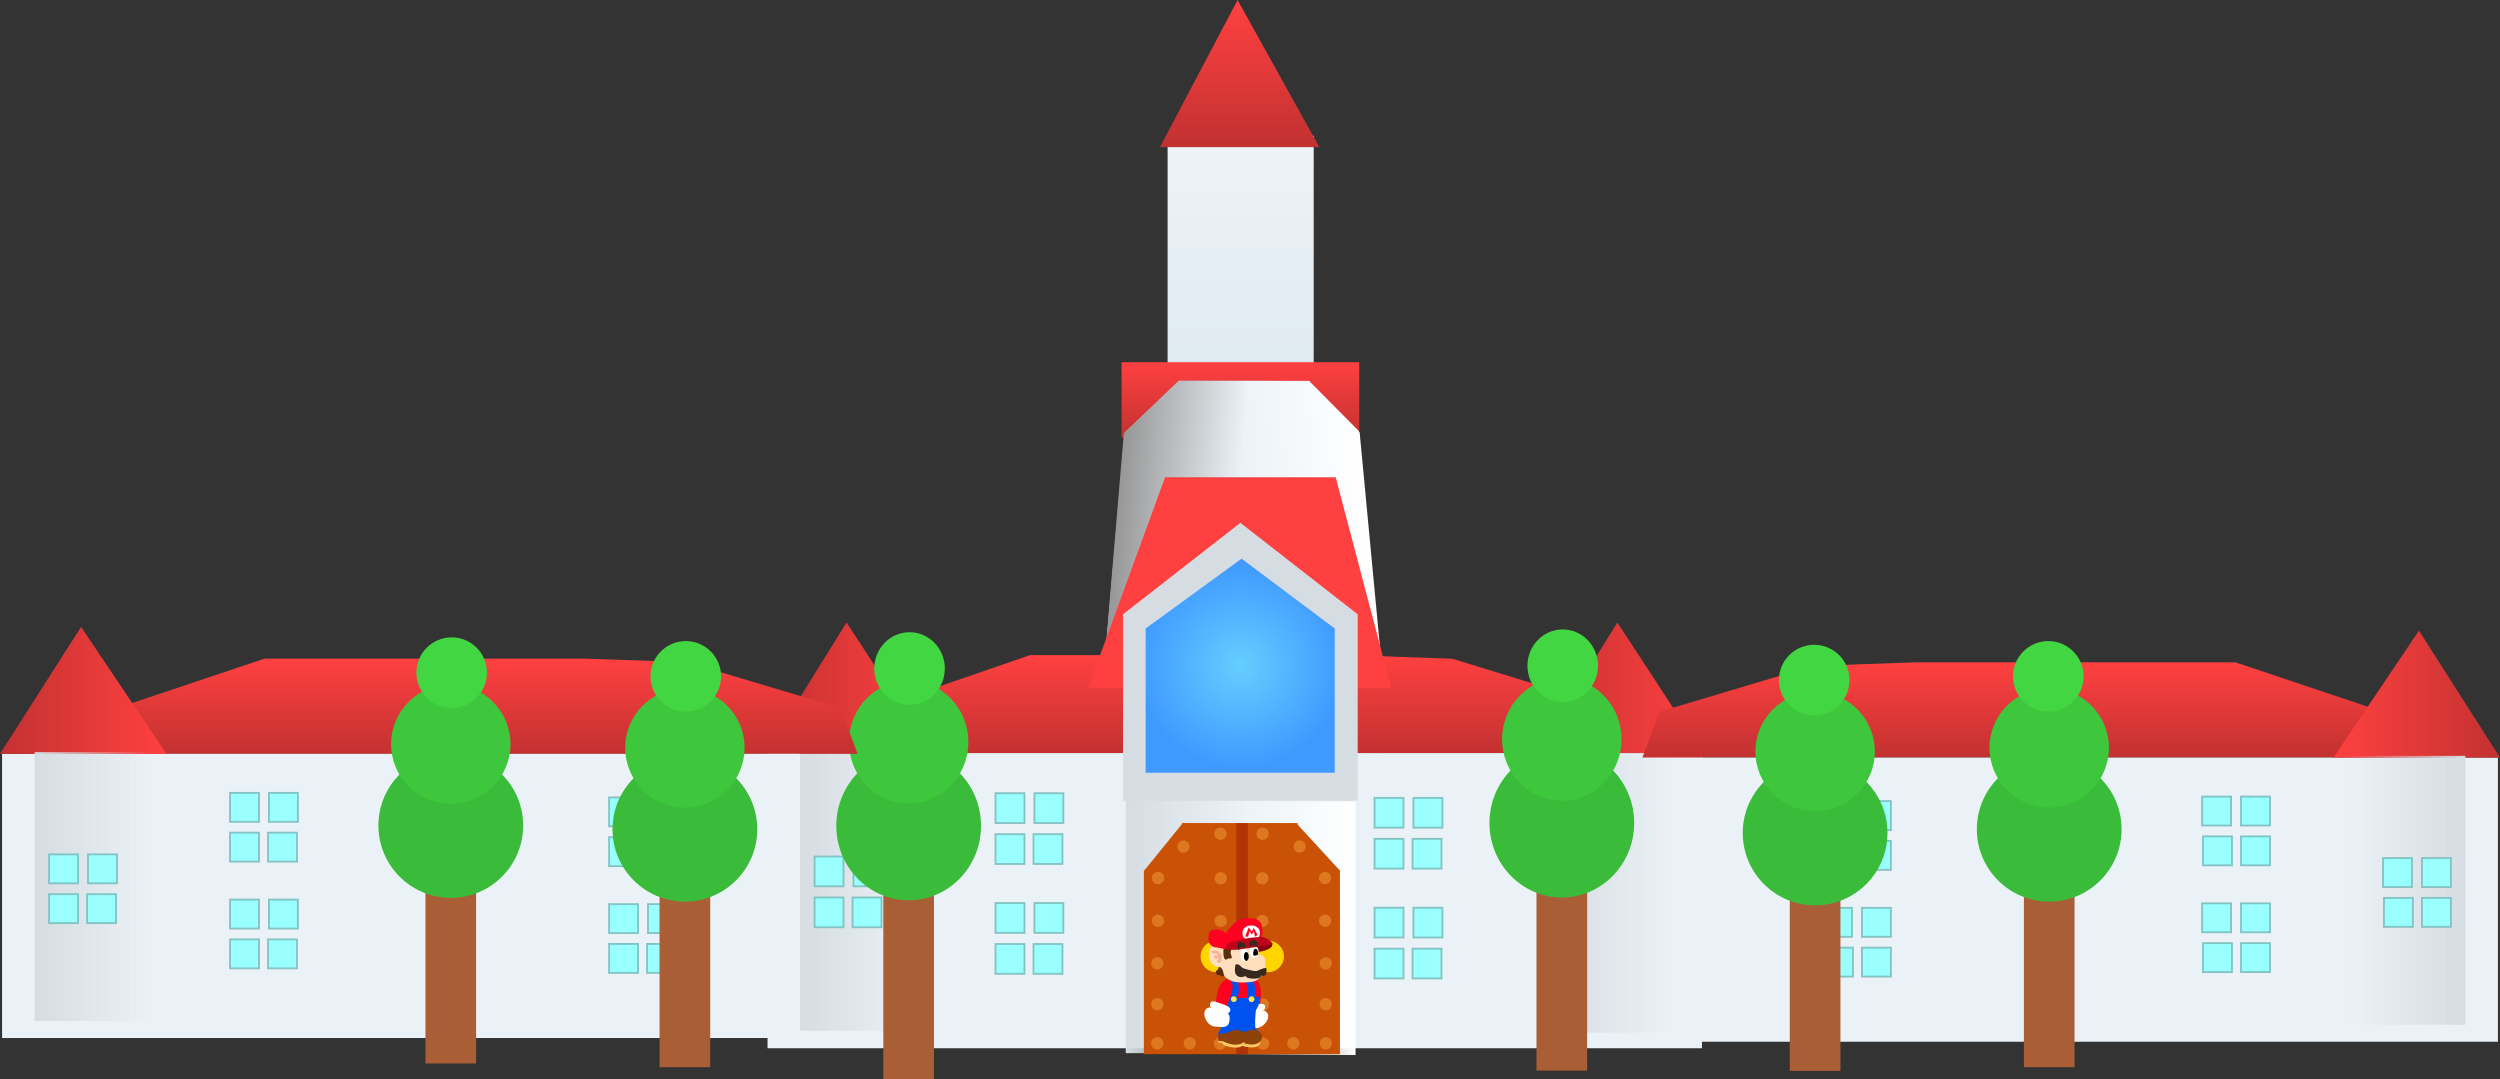 <svg version="1.1" xmlns="http://www.w3.org/2000/svg" xmlns:xlink="http://www.w3.org/1999/xlink" width="672.799" height="290.434" viewBox="0,0,672.799,290.434"><rect x="0" y="0" width="672.799" height="290.434" fill="#333333" stroke="none"/><defs><linearGradient x1="209.891" y1="47.9" x2="209.891" y2="195.616" gradientUnits="userSpaceOnUse" id="color-1"><stop offset="0" stop-color="#edf3f8"/><stop offset="1" stop-color="#cedee9"/></linearGradient><linearGradient x1="229.489" y1="108.825" x2="229.489" y2="129.08" gradientUnits="userSpaceOnUse" id="color-2"><stop offset="0" stop-color="#ff4040"/><stop offset="1" stop-color="#c33131"/></linearGradient><linearGradient x1="263.408" y1="148.959" x2="231.434" y2="152.307" gradientUnits="userSpaceOnUse" id="color-3"><stop offset="0" stop-color="#ffffff"/><stop offset="1" stop-color="#ffffff" stop-opacity="0"/></linearGradient><linearGradient x1="196.356" y1="148.78" x2="228.373" y2="151.612" gradientUnits="userSpaceOnUse" id="color-4"><stop offset="0" stop-color="#979797"/><stop offset="1" stop-color="#979797" stop-opacity="0"/></linearGradient><linearGradient x1="227.976" y1="187.656" x2="227.976" y2="214.014" gradientUnits="userSpaceOnUse" id="color-5"><stop offset="0" stop-color="#ff4040"/><stop offset="1" stop-color="#c33131"/></linearGradient><linearGradient x1="101.668" y1="196.442" x2="146.45" y2="196.442" gradientUnits="userSpaceOnUse" id="color-6"><stop offset="0" stop-color="#c33131"/><stop offset="1" stop-color="#ff4040"/></linearGradient><linearGradient x1="309.123" y1="196.442" x2="353.905" y2="196.442" gradientUnits="userSpaceOnUse" id="color-7"><stop offset="0" stop-color="#c33131"/><stop offset="1" stop-color="#ff4040"/></linearGradient><radialGradient cx="229.432" cy="190.502" r="27.998" gradientUnits="userSpaceOnUse" id="color-8"><stop offset="0" stop-color="#65ceff"/><stop offset="1" stop-color="#3f99ff"/></radialGradient><linearGradient x1="110.987" y1="264.143" x2="143.125" y2="264.143" gradientUnits="userSpaceOnUse" id="color-9"><stop offset="0" stop-color="#d6dde2"/><stop offset="1" stop-color="#d6dde2" stop-opacity="0"/></linearGradient><linearGradient x1="313.549" y1="264.644" x2="345.686" y2="264.644" gradientUnits="userSpaceOnUse" id="color-10"><stop offset="0" stop-color="#d6dde2"/><stop offset="1" stop-color="#d6dde2" stop-opacity="0"/></linearGradient><linearGradient x1="198.634" y1="277.168" x2="230.771" y2="277.168" gradientUnits="userSpaceOnUse" id="color-11"><stop offset="0" stop-color="#d6dde2"/><stop offset="1" stop-color="#d6dde2" stop-opacity="0"/></linearGradient><linearGradient x1="260.474" y1="277.669" x2="228.337" y2="277.669" gradientUnits="userSpaceOnUse" id="color-12"><stop offset="0" stop-color="#ffffff"/><stop offset="1" stop-color="#ffffff" stop-opacity="0"/></linearGradient><linearGradient x1="21.976" y1="188.596" x2="21.976" y2="214.216" gradientUnits="userSpaceOnUse" id="color-13"><stop offset="0" stop-color="#ff4040"/><stop offset="1" stop-color="#c33131"/></linearGradient><linearGradient x1="-104.332" y1="197.136" x2="-59.55" y2="197.136" gradientUnits="userSpaceOnUse" id="color-14"><stop offset="0" stop-color="#c33131"/><stop offset="1" stop-color="#ff4040"/></linearGradient><linearGradient x1="-95.013" y1="262.94" x2="-62.875" y2="262.94" gradientUnits="userSpaceOnUse" id="color-15"><stop offset="0" stop-color="#d6dde2"/><stop offset="1" stop-color="#d6dde2" stop-opacity="0"/></linearGradient><linearGradient x1="229.277" y1="11.344" x2="229.277" y2="50.935" gradientUnits="userSpaceOnUse" id="color-16"><stop offset="0" stop-color="#ff4040"/><stop offset="1" stop-color="#c33131"/></linearGradient><linearGradient x1="442.159" y1="189.596" x2="442.159" y2="215.216" gradientUnits="userSpaceOnUse" id="color-17"><stop offset="0" stop-color="#ff4040"/><stop offset="1" stop-color="#c33131"/></linearGradient><linearGradient x1="568.467" y1="198.136" x2="523.685" y2="198.136" gradientUnits="userSpaceOnUse" id="color-18"><stop offset="0" stop-color="#c33131"/><stop offset="1" stop-color="#ff4040"/></linearGradient><linearGradient x1="559.148" y1="263.94" x2="527.01" y2="263.94" gradientUnits="userSpaceOnUse" id="color-19"><stop offset="0" stop-color="#d6dde2"/><stop offset="1" stop-color="#d6dde2" stop-opacity="0"/></linearGradient></defs><g transform="translate(104.332,-11.344)"><g data-paper-data="{&quot;isPaintingLayer&quot;:true}" fill-rule="nonzero" stroke-linejoin="miter" stroke-miterlimit="10" stroke-dasharray="" stroke-dashoffset="0" style="mix-blend-mode: normal"><path d="M209.891,47.9h39.32v147.716h-39.32z" data-paper-data="{&quot;origPos&quot;:null}" fill="url(#color-1)" stroke="none" stroke-width="1.111" stroke-linecap="butt"/><path d="M197.507,108.825h63.963v20.255h-63.963z" data-paper-data="{&quot;origPos&quot;:null}" fill="url(#color-2)" stroke="none" stroke-width="1.063" stroke-linecap="butt"/><path d="M267.866,213.475c0.397,0.884 0.642,2.105 0.642,3.453c0,1.348 -0.245,2.568 -0.642,3.453c-0.396,0.884 -0.944,1.432 -1.549,1.432c-0.605,0 -1.153,-0.548 -1.549,-1.432c-0.397,-0.884 -0.642,-2.105 -0.642,-3.453c0,-1.348 0.245,-2.568 0.642,-3.453c0.396,-0.884 0.944,-1.432 1.549,-1.432c0.605,0 1.153,0.548 1.549,1.432z" data-paper-data="{&quot;origPos&quot;:null}" fill="#000000" stroke="none" stroke-width="1" stroke-linecap="butt"/><g data-paper-data="{&quot;origPos&quot;:null,&quot;origRot&quot;:0}" stroke="none"><path d="M266.787,186.502l-73.483,-0.916l5.043,-57.812l14.565,-13.946l35.049,0.008l13.39,13.495z" data-paper-data="{&quot;origPos&quot;:null}" fill="#ebf2f7" stroke-width="2.163" stroke-linecap="round"/><path d="M236.379,202.644l-8.736,-88.929l20.252,0.211l13.684,13.819l6.775,71.552z" data-paper-data="{&quot;origPos&quot;:null,&quot;index&quot;:null,&quot;origRot&quot;:0}" fill="url(#color-3)" stroke-width="0" stroke-linecap="butt"/><path d="M192.109,199.191l6.002,-71.249l14.742,-14.124l18.74,-0.228l-7.468,88.432z" data-paper-data="{&quot;origPos&quot;:null,&quot;origRot&quot;:0}" fill="url(#color-4)" stroke-width="0" stroke-linecap="butt"/></g><path d="M130.374,202.299l42.485,-14.644h28.706h57.413l27.558,0.976l41.337,12.691l4.593,12.691h-208.983z" data-paper-data="{&quot;origPos&quot;:null}" fill="url(#color-5)" stroke="none" stroke-width="2.163" stroke-linecap="round"/><path d="M102.227,214.014h251.468v79.434h-251.468z" data-paper-data="{&quot;origPos&quot;:null}" fill="#ebf2f7" stroke="none" stroke-width="9.464" stroke-linecap="butt"/><path d="M101.668,214.014l21.817,-35.145l22.965,35.145z" data-paper-data="{&quot;origPos&quot;:null}" fill="url(#color-6)" stroke="none" stroke-width="2.163" stroke-linecap="round"/><path d="M309.123,214.014l21.817,-35.145l22.965,35.145z" data-paper-data="{&quot;origPos&quot;:null}" fill="url(#color-7)" stroke="none" stroke-width="2.163" stroke-linecap="round"/><path d="M209.206,139.794h45.93l14.927,56.622h-81.526z" data-paper-data="{&quot;origPos&quot;:null}" fill="#ff4040" stroke="none" stroke-width="2.163" stroke-linecap="round"/><path d="M197.899,176.662l31.577,-24.611l31.577,24.611v50.169h-63.154z" data-paper-data="{&quot;origPos&quot;:null}" fill="#d6dde2" stroke="none" stroke-width="2.654" stroke-linecap="round"/><path d="M203.99,180.482l25.807,-18.786l25.077,18.786v38.825h-50.884z" data-paper-data="{&quot;origPos&quot;:null}" fill="url(#color-8)" stroke="none" stroke-width="1" stroke-linecap="round"/><path d="M110.987,288.741v-75.195h32.137v75.195z" data-paper-data="{&quot;origPos&quot;:null}" fill="url(#color-9)" stroke="none" stroke-width="0" stroke-linecap="butt"/><path d="M313.549,289.242v-75.195h32.137v75.195z" data-paper-data="{&quot;origPos&quot;:null}" fill="url(#color-10)" stroke="none" stroke-width="0" stroke-linecap="butt"/><path d="M198.634,294.766v-68.195h32.137v68.195z" data-paper-data="{&quot;origPos&quot;:null}" fill="url(#color-11)" stroke="none" stroke-width="0" stroke-linecap="butt"/><path d="M228.337,295.267v-68.195h32.137v68.195z" data-paper-data="{&quot;origPos&quot;:null,&quot;index&quot;:null}" fill="url(#color-12)" stroke="none" stroke-width="0" stroke-linecap="butt"/><g data-paper-data="{&quot;origPos&quot;:null}" fill="#99ffff" stroke="#84c3c3" stroke-width="0.5" stroke-linecap="butt"><path d="M114.883,241.851h7.791v8.015h-7.791z"/><path d="M125.352,241.851h7.791v8.015h-7.791z"/><path d="M125.108,252.872h7.791v8.015h-7.791z"/><path d="M114.883,252.872h7.791v8.015h-7.791z"/></g><g data-paper-data="{&quot;origPos&quot;:null}" stroke="none" stroke-linecap="butt"><path d="M309.167,230.28h13.634v69.183h-13.634z" data-paper-data="{&quot;origPos&quot;:null}" fill="#aa5e35" stroke-width="2.072"/><path d="M315.984,212.795c5.374,0 10.243,2.245 13.769,5.873c3.526,3.627 5.708,8.637 5.708,14.166c0,5.529 -2.182,10.538 -5.708,14.166c-3.526,3.627 -8.395,5.873 -13.769,5.873c-5.374,0 -10.243,-2.245 -13.769,-5.873c-3.526,-3.627 -5.708,-8.637 -5.708,-14.166c0,-5.529 2.182,-10.538 5.708,-14.166c3.526,-3.627 8.395,-5.873 13.769,-5.873z" data-paper-data="{&quot;origPos&quot;:null}" fill="#3abc3a" stroke-width="1"/><path d="M315.984,193.758c4.433,0 8.45,1.853 11.359,4.845c2.909,2.993 4.71,7.126 4.71,11.687c0,4.561 -1.801,8.694 -4.71,11.686c-2.909,2.993 -6.926,4.845 -11.359,4.845c-4.433,0 -8.45,-1.853 -11.359,-4.845c-2.909,-2.993 -4.71,-7.126 -4.71,-11.686c0,-4.561 1.801,-8.694 4.71,-11.687c2.909,-2.993 6.926,-4.845 11.359,-4.845z" data-paper-data="{&quot;origPos&quot;:null}" fill="#3ec73d" stroke-width="1"/><path d="M316.227,180.733c2.62,0 4.993,1.095 6.712,2.863c1.719,1.768 2.783,4.211 2.783,6.906c0,2.695 -1.064,5.137 -2.783,6.906c-1.719,1.768 -4.093,2.863 -6.712,2.863c-2.62,0 -4.993,-1.095 -6.712,-2.863c-1.719,-1.768 -2.783,-4.211 -2.783,-6.906c0,-2.695 1.064,-5.137 2.783,-6.906c1.719,-1.768 4.093,-2.863 6.712,-2.863z" data-paper-data="{&quot;origPos&quot;:null}" fill="#42d642" stroke-width="1"/></g><g data-paper-data="{&quot;origPos&quot;:null}" stroke="none" stroke-linecap="butt"><path d="M133.386,230.591h13.634v71.187h-13.634z" data-paper-data="{&quot;origPos&quot;:null}" fill="#aa5e35" stroke-width="2.11"/><path d="M140.203,213.546c5.374,0 10.243,2.245 13.769,5.873c3.526,3.627 5.708,8.637 5.708,14.166c0,5.529 -2.182,10.538 -5.708,14.166c-3.526,3.627 -8.395,5.873 -13.769,5.873c-5.374,0 -10.243,-2.245 -13.769,-5.873c-3.526,-3.627 -5.708,-8.637 -5.708,-14.166c0,-5.529 2.182,-10.538 5.708,-14.166c3.526,-3.627 8.395,-5.873 13.769,-5.873z" data-paper-data="{&quot;origPos&quot;:null}" fill="#3abc3a" stroke-width="1"/><path d="M140.203,194.509c4.433,0 8.45,1.853 11.359,4.845c2.909,2.993 4.71,7.126 4.71,11.686c0,4.561 -1.801,8.694 -4.71,11.686c-2.909,2.993 -6.926,4.845 -11.359,4.845c-4.433,0 -8.45,-1.853 -11.359,-4.845c-2.909,-2.993 -4.71,-7.126 -4.71,-11.686c0,-4.561 1.801,-8.694 4.71,-11.686c2.909,-2.993 6.926,-4.845 11.359,-4.845z" data-paper-data="{&quot;origPos&quot;:null}" fill="#3ec73d" stroke-width="1"/><path d="M140.446,181.484c2.62,0 4.993,1.095 6.712,2.863c1.719,1.768 2.783,4.211 2.783,6.906c0,2.695 -1.064,5.137 -2.783,6.906c-1.719,1.768 -4.093,2.863 -6.712,2.863c-2.62,0 -4.993,-1.095 -6.712,-2.863c-1.719,-1.768 -2.783,-4.211 -2.783,-6.906c0,-2.695 1.064,-5.137 2.783,-6.906c1.719,-1.768 4.093,-2.863 6.712,-2.863z" data-paper-data="{&quot;origPos&quot;:null}" fill="#42d642" stroke-width="1"/></g><g data-paper-data="{&quot;origPos&quot;:null}" fill="#99ffff" stroke="#84c3c3" stroke-width="0.5" stroke-linecap="butt"><path d="M163.575,254.375h7.791v8.015h-7.791z"/><path d="M174.044,254.375h7.791v8.015h-7.791z"/><path d="M173.801,265.396h7.791v8.015h-7.791z"/><path d="M163.575,265.396h7.791v8.015h-7.791z"/></g><g data-paper-data="{&quot;origPos&quot;:null}" fill="#99ffff" stroke="#84c3c3" stroke-width="0.5" stroke-linecap="butt"><path d="M265.587,255.627h7.791v8.015h-7.791z"/><path d="M276.056,255.627h7.791v8.015h-7.791z"/><path d="M275.812,266.648h7.791v8.015h-7.791z"/><path d="M265.587,266.648h7.791v8.015h-7.791z"/></g><g data-paper-data="{&quot;origPos&quot;:null}" fill="#99ffff" stroke="#84c3c3" stroke-width="0.5" stroke-linecap="butt"><path d="M163.575,224.818h7.791v8.015h-7.791z"/><path d="M174.044,224.818h7.791v8.015h-7.791z"/><path d="M173.801,235.839h7.791v8.015h-7.791z"/><path d="M163.575,235.839h7.791v8.015h-7.791z"/></g><g data-paper-data="{&quot;origPos&quot;:null}" fill="#99ffff" stroke="#84c3c3" stroke-width="0.5" stroke-linecap="butt"><path d="M265.587,226.07h7.791v8.015h-7.791z"/><path d="M276.056,226.07h7.791v8.015h-7.791z"/><path d="M275.812,237.091h7.791v8.015h-7.791z"/><path d="M265.587,237.091h7.791v8.015h-7.791z"/></g><path d="M-75.626,202.829l42.485,-14.233h28.706h57.413l27.558,0.949l41.337,12.335l4.593,12.335h-208.983z" data-paper-data="{&quot;origPos&quot;:null}" fill="url(#color-13)" stroke="none" stroke-width="2.163" stroke-linecap="round"/><path d="M-103.773,214.216h214.468v76.479h-214.468z" data-paper-data="{&quot;origPos&quot;:null}" fill="#ebf2f7" stroke="none" stroke-width="9.464" stroke-linecap="butt"/><path d="M-104.332,214.216l21.817,-34.16l22.965,34.16z" data-paper-data="{&quot;origPos&quot;:null}" fill="url(#color-14)" stroke="none" stroke-width="2.163" stroke-linecap="round"/><path d="M-95.013,286.12v-72.359h32.137v72.359z" data-paper-data="{&quot;origPos&quot;:null}" fill="url(#color-15)" stroke="none" stroke-width="0" stroke-linecap="butt"/><g data-paper-data="{&quot;origPos&quot;:null}" fill="#99ffff" stroke="#84c3c3" stroke-width="0.5" stroke-linecap="butt"><path d="M-91.117,241.272h7.791v7.791h-7.791z"/><path d="M-80.648,241.272h7.791v7.791h-7.791z"/><path d="M-80.892,251.984h7.791v7.791h-7.791z"/><path d="M-91.117,251.984h7.791v7.791h-7.791z"/></g><g data-paper-data="{&quot;origPos&quot;:null}" stroke="none" stroke-linecap="butt"><path d="M10.167,231.026h13.634v66.516h-13.634z" data-paper-data="{&quot;origPos&quot;:null}" fill="#aa5e35" stroke-width="2.072"/><path d="M16.984,214.03c5.374,0 10.243,2.182 13.769,5.708c3.526,3.526 5.708,8.395 5.708,13.769c0,5.374 -2.182,10.243 -5.708,13.769c-3.526,3.526 -8.395,5.708 -13.769,5.708c-5.374,0 -10.243,-2.182 -13.769,-5.708c-3.526,-3.526 -5.708,-8.395 -5.708,-13.769c0,-5.374 2.182,-10.243 5.708,-13.769c3.526,-3.526 8.395,-5.708 13.769,-5.708z" data-paper-data="{&quot;origPos&quot;:null}" fill="#3abc3a" stroke-width="1"/><path d="M16.984,195.527c4.433,0 8.45,1.801 11.359,4.71c2.909,2.909 4.71,6.926 4.71,11.359c0,4.433 -1.801,8.45 -4.71,11.359c-2.909,2.909 -6.926,4.71 -11.359,4.71c-4.433,0 -8.45,-1.801 -11.359,-4.71c-2.909,-2.909 -4.71,-6.926 -4.71,-11.359c0,-4.433 1.801,-8.45 4.71,-11.359c2.909,-2.909 6.926,-4.71 11.359,-4.71z" data-paper-data="{&quot;origPos&quot;:null}" fill="#3ec73d" stroke-width="1"/><path d="M17.227,182.867c2.62,0 4.993,1.064 6.712,2.783c1.719,1.719 2.783,4.093 2.783,6.712c0,2.62 -1.064,4.993 -2.783,6.712c-1.719,1.719 -4.093,2.783 -6.712,2.783c-2.62,0 -4.993,-1.064 -6.712,-2.783c-1.719,-1.719 -2.783,-4.093 -2.783,-6.712c0,-2.62 1.064,-4.993 2.783,-6.712c1.719,-1.719 4.093,-2.783 6.712,-2.783z" data-paper-data="{&quot;origPos&quot;:null}" fill="#42d642" stroke-width="1"/></g><g data-paper-data="{&quot;origPos&quot;:null}" fill="#99ffff" stroke="#84c3c3" stroke-width="0.5" stroke-linecap="butt"><path d="M-42.425,253.445h7.791v7.791h-7.791z"/><path d="M-31.956,253.445h7.791v7.791h-7.791z"/><path d="M-32.199,264.158h7.791v7.791h-7.791z"/><path d="M-42.425,264.158h7.791v7.791h-7.791z"/></g><g data-paper-data="{&quot;origPos&quot;:null}" fill="#99ffff" stroke="#84c3c3" stroke-width="0.5" stroke-linecap="butt"><path d="M59.587,254.662h7.791v7.791h-7.791z"/><path d="M70.056,254.662h7.791v7.791h-7.791z"/><path d="M69.812,265.375h7.791v7.791h-7.791z"/><path d="M59.587,265.375h7.791v7.791h-7.791z"/></g><g data-paper-data="{&quot;origPos&quot;:null}" fill="#99ffff" stroke="#84c3c3" stroke-width="0.5" stroke-linecap="butt"><path d="M-42.425,224.717h7.791v7.791h-7.791z"/><path d="M-31.956,224.717h7.791v7.791h-7.791z"/><path d="M-32.199,235.429h7.791v7.791h-7.791z"/><path d="M-42.425,235.429h7.791v7.791h-7.791z"/></g><g data-paper-data="{&quot;origPos&quot;:null}" fill="#99ffff" stroke="#84c3c3" stroke-width="0.5" stroke-linecap="butt"><path d="M59.587,225.934h7.791v7.791h-7.791z"/><path d="M70.056,225.934h7.791v7.791h-7.791z"/><path d="M69.812,236.646h7.791v7.791h-7.791z"/><path d="M59.587,236.646h7.791v7.791h-7.791z"/></g><g data-paper-data="{&quot;origPos&quot;:null}" stroke="none" stroke-linecap="butt"><path d="M73.167,232.026h13.634v66.516h-13.634z" data-paper-data="{&quot;origPos&quot;:null}" fill="#aa5e35" stroke-width="2.072"/><path d="M79.984,215.03c5.374,0 10.243,2.182 13.769,5.708c3.526,3.526 5.708,8.395 5.708,13.769c0,5.374 -2.182,10.243 -5.708,13.769c-3.526,3.526 -8.395,5.708 -13.769,5.708c-5.374,0 -10.243,-2.182 -13.769,-5.708c-3.526,-3.526 -5.708,-8.395 -5.708,-13.769c0,-5.374 2.182,-10.243 5.708,-13.769c3.526,-3.526 8.395,-5.708 13.769,-5.708z" data-paper-data="{&quot;origPos&quot;:null}" fill="#3abc3a" stroke-width="1"/><path d="M79.984,196.527c4.433,0 8.45,1.801 11.359,4.71c2.909,2.909 4.71,6.926 4.71,11.359c0,4.433 -1.801,8.45 -4.71,11.359c-2.909,2.909 -6.926,4.71 -11.359,4.71c-4.433,0 -8.45,-1.801 -11.359,-4.71c-2.909,-2.909 -4.71,-6.926 -4.71,-11.359c0,-4.433 1.801,-8.45 4.71,-11.359c2.909,-2.909 6.926,-4.71 11.359,-4.71z" data-paper-data="{&quot;origPos&quot;:null}" fill="#3ec73d" stroke-width="1"/><path d="M80.227,183.867c2.62,0 4.993,1.064 6.712,2.783c1.719,1.719 2.783,4.093 2.783,6.712c0,2.62 -1.064,4.993 -2.783,6.712c-1.719,1.719 -4.093,2.783 -6.712,2.783c-2.62,0 -4.993,-1.064 -6.712,-2.783c-1.719,-1.719 -2.783,-4.093 -2.783,-6.712c0,-2.62 1.064,-4.993 2.783,-6.712c1.719,-1.719 4.093,-2.783 6.712,-2.783z" data-paper-data="{&quot;origPos&quot;:null}" fill="#42d642" stroke-width="1"/></g><path d="M207.832,50.935l20.895,-39.591l21.995,39.591z" data-paper-data="{&quot;origPos&quot;:null}" fill="url(#color-16)" stroke="none" stroke-width="1.063" stroke-linecap="round"/><path d="M546.65,215.216h-208.983l4.593,-12.335l41.337,-12.335l27.558,-0.949h57.413h28.706l42.485,14.233z" data-paper-data="{&quot;origPos&quot;:null}" fill="url(#color-17)" stroke="none" stroke-width="2.163" stroke-linecap="round"/><path d="M567.908,291.695h-214.468v-76.479h214.468z" data-paper-data="{&quot;origPos&quot;:null}" fill="#ebf2f7" stroke="none" stroke-width="9.464" stroke-linecap="butt"/><path d="M523.685,215.216l22.965,-34.16l21.817,34.16z" data-paper-data="{&quot;origPos&quot;:null}" fill="url(#color-18)" stroke="none" stroke-width="2.163" stroke-linecap="round"/><path d="M527.01,287.12v-72.359h32.137v72.359z" data-paper-data="{&quot;origPos&quot;:null}" fill="url(#color-19)" stroke="none" stroke-width="0" stroke-linecap="butt"/><g data-paper-data="{&quot;origPos&quot;:null}" fill="#99ffff" stroke="#84c3c3" stroke-width="0.5" stroke-linecap="butt"><path d="M555.252,250.063h-7.791v-7.791h7.791z"/><path d="M544.783,250.063h-7.791v-7.791h7.791z"/><path d="M545.027,260.775h-7.791v-7.791h7.791z"/><path d="M555.252,260.775h-7.791v-7.791h7.791z"/></g><g data-paper-data="{&quot;origPos&quot;:null}" stroke="none" stroke-linecap="butt"><path d="M453.968,298.542h-13.634v-66.516h13.634z" data-paper-data="{&quot;origPos&quot;:null}" fill="#aa5e35" stroke-width="2.072"/><path d="M460.92,220.739c3.526,3.526 5.708,8.395 5.708,13.769c0,5.374 -2.182,10.243 -5.708,13.769c-3.526,3.526 -8.395,5.708 -13.769,5.708c-5.374,0 -10.243,-2.182 -13.769,-5.708c-3.526,-3.526 -5.708,-8.395 -5.708,-13.769c0,-5.374 2.182,-10.243 5.708,-13.769c3.526,-3.526 8.395,-5.708 13.769,-5.708c5.374,0 10.243,2.182 13.769,5.708z" data-paper-data="{&quot;origPos&quot;:null}" fill="#3abc3a" stroke-width="1"/><path d="M458.51,201.237c2.909,2.909 4.71,6.926 4.71,11.359c0,4.433 -1.801,8.45 -4.71,11.359c-2.909,2.909 -6.926,4.71 -11.359,4.71c-4.433,0 -8.45,-1.801 -11.359,-4.71c-2.909,-2.909 -4.71,-6.926 -4.71,-11.359c0,-4.433 1.801,-8.45 4.71,-11.359c2.909,-2.909 6.926,-4.71 11.359,-4.71c4.433,0 8.45,1.801 11.359,4.71z" data-paper-data="{&quot;origPos&quot;:null}" fill="#3ec73d" stroke-width="1"/><path d="M453.62,186.65c1.719,1.719 2.783,4.093 2.783,6.712c0,2.62 -1.064,4.993 -2.783,6.712c-1.719,1.719 -4.093,2.783 -6.712,2.783c-2.62,0 -4.993,-1.064 -6.712,-2.783c-1.719,-1.719 -2.783,-4.093 -2.783,-6.712c0,-2.62 1.064,-4.993 2.783,-6.712c1.719,-1.719 4.093,-2.783 6.712,-2.783c2.62,0 4.993,1.064 6.712,2.783z" data-paper-data="{&quot;origPos&quot;:null}" fill="#42d642" stroke-width="1"/></g><g data-paper-data="{&quot;origPos&quot;:null}" fill="#99ffff" stroke="#84c3c3" stroke-width="0.5" stroke-linecap="butt"><path d="M506.559,262.236h-7.791v-7.791h7.791z"/><path d="M496.091,262.236h-7.791v-7.791h7.791z"/><path d="M496.334,272.948h-7.791v-7.791h7.791z"/><path d="M506.559,272.948h-7.791v-7.791h7.791z"/></g><g data-paper-data="{&quot;origPos&quot;:null}" fill="#99ffff" stroke="#84c3c3" stroke-width="0.5" stroke-linecap="butt"><path d="M404.548,263.453h-7.791v-7.791h7.791z"/><path d="M394.079,263.453h-7.791v-7.791h7.791z"/><path d="M394.323,274.166h-7.791v-7.791h7.791z"/><path d="M404.548,274.166h-7.791v-7.791h7.791z"/></g><g data-paper-data="{&quot;origPos&quot;:null}" fill="#99ffff" stroke="#84c3c3" stroke-width="0.5" stroke-linecap="butt"><path d="M506.559,233.507h-7.791v-7.791h7.791z"/><path d="M496.091,233.507h-7.791v-7.791h7.791z"/><path d="M496.334,244.22h-7.791v-7.791h7.791z"/><path d="M506.559,244.22h-7.791v-7.791h7.791z"/></g><g data-paper-data="{&quot;origPos&quot;:null}" fill="#99ffff" stroke="#84c3c3" stroke-width="0.5" stroke-linecap="butt"><path d="M404.548,234.725h-7.791v-7.791h7.791z"/><path d="M394.079,234.725h-7.791v-7.791h7.791z"/><path d="M394.323,245.437h-7.791v-7.791h7.791z"/><path d="M404.548,245.437h-7.791v-7.791h7.791z"/></g><g data-paper-data="{&quot;origPos&quot;:null}" stroke="none" stroke-linecap="butt"><path d="M390.968,299.542h-13.634v-66.516h13.634z" data-paper-data="{&quot;origPos&quot;:null}" fill="#aa5e35" stroke-width="2.072"/><path d="M397.92,221.739c3.526,3.526 5.708,8.395 5.708,13.769c0,5.374 -2.182,10.243 -5.708,13.769c-3.526,3.526 -8.395,5.708 -13.769,5.708c-5.374,0 -10.243,-2.182 -13.769,-5.708c-3.526,-3.526 -5.708,-8.395 -5.708,-13.769c0,-5.374 2.182,-10.243 5.708,-13.769c3.526,-3.526 8.395,-5.708 13.769,-5.708c5.374,0 10.243,2.182 13.769,5.708z" data-paper-data="{&quot;origPos&quot;:null}" fill="#3abc3a" stroke-width="1"/><path d="M395.51,202.237c2.909,2.909 4.71,6.926 4.71,11.359c0,4.433 -1.801,8.45 -4.71,11.359c-2.909,2.909 -6.926,4.71 -11.359,4.71c-4.433,0 -8.45,-1.801 -11.359,-4.71c-2.909,-2.909 -4.71,-6.926 -4.71,-11.359c0,-4.433 1.801,-8.45 4.71,-11.359c2.909,-2.909 6.926,-4.71 11.359,-4.71c4.433,0 8.45,1.801 11.359,4.71z" data-paper-data="{&quot;origPos&quot;:null}" fill="#3ec73d" stroke-width="1"/><path d="M390.62,187.65c1.719,1.719 2.783,4.093 2.783,6.712c0,2.62 -1.064,4.993 -2.783,6.712c-1.719,1.719 -4.093,2.783 -6.712,2.783c-2.62,0 -4.993,-1.064 -6.712,-2.783c-1.719,-1.719 -2.783,-4.093 -2.783,-6.712c0,-2.62 1.064,-4.993 2.783,-6.712c1.719,-1.719 4.093,-2.783 6.712,-2.783c2.62,0 4.993,1.064 6.712,2.783z" data-paper-data="{&quot;origPos&quot;:null}" fill="#42d642" stroke-width="1"/></g><path d="M213.767,232.844h31.11v14.545h-31.11z" data-paper-data="{&quot;origPos&quot;:null}" fill="#c95206" stroke="none" stroke-width="1" stroke-linecap="butt"/><path d="M203.5,245.661h52.774v49.382h-52.774z" data-paper-data="{&quot;origPos&quot;:null}" fill="#c95206" stroke="none" stroke-width="1" stroke-linecap="butt"/><path d="M203.5,245.755l10.555,-13.005v13.005z" data-paper-data="{&quot;origPos&quot;:null}" fill="#c95206" stroke="none" stroke-width="1" stroke-linecap="round"/><path d="M244.589,232.939l11.78,12.817h-11.78z" data-paper-data="{&quot;origPos&quot;:null}" fill="#c95206" stroke="none" stroke-width="1" stroke-linecap="round"/><g data-paper-data="{&quot;origPos&quot;:null}" fill="#dd7821" stroke="none" stroke-width="1" stroke-linecap="butt"><path d="M214.159,237.519c0.455,0 0.867,0.185 1.166,0.483c0.299,0.299 0.483,0.711 0.483,1.166c0,0.455 -0.185,0.867 -0.483,1.166c-0.299,0.299 -0.711,0.483 -1.166,0.483c-0.455,0 -0.867,-0.185 -1.166,-0.483c-0.299,-0.299 -0.483,-0.711 -0.483,-1.166c0,-0.455 0.185,-0.867 0.483,-1.166c0.299,-0.299 0.711,-0.483 1.166,-0.483z" data-paper-data="{&quot;origPos&quot;:null}"/><path d="M224.117,234.069c0.455,0 0.867,0.185 1.166,0.483c0.299,0.299 0.483,0.711 0.483,1.166c0,0.455 -0.185,0.867 -0.483,1.166c-0.299,0.299 -0.711,0.483 -1.166,0.483c-0.455,0 -0.867,-0.185 -1.166,-0.483c-0.299,-0.299 -0.483,-0.711 -0.483,-1.166c0,-0.455 0.185,-0.867 0.483,-1.166c0.299,-0.299 0.711,-0.483 1.166,-0.483z" data-paper-data="{&quot;origPos&quot;:null}"/><g data-paper-data="{&quot;origPos&quot;:null}"><path d="M224.205,246.065c0.455,0 0.867,0.185 1.166,0.483c0.299,0.299 0.483,0.711 0.483,1.166c0,0.455 -0.185,0.867 -0.483,1.166c-0.299,0.299 -0.711,0.483 -1.166,0.483c-0.455,0 -0.867,-0.185 -1.166,-0.483c-0.299,-0.299 -0.483,-0.711 -0.483,-1.166c0,-0.455 0.185,-0.867 0.483,-1.166c0.299,-0.299 0.711,-0.483 1.166,-0.483z" data-paper-data="{&quot;origPos&quot;:null}"/><path d="M224.179,257.541c0.455,0 0.867,0.185 1.166,0.483c0.299,0.299 0.483,0.711 0.483,1.166c0,0.455 -0.185,0.867 -0.483,1.166c-0.299,0.299 -0.711,0.483 -1.166,0.483c-0.455,0 -0.867,-0.185 -1.166,-0.483c-0.299,-0.299 -0.483,-0.711 -0.483,-1.166c0,-0.455 0.185,-0.867 0.483,-1.166c0.299,-0.299 0.711,-0.483 1.166,-0.483z" data-paper-data="{&quot;origPos&quot;:null}"/><path d="M224.008,269.032c0.455,0 0.867,0.185 1.166,0.483c0.299,0.299 0.483,0.711 0.483,1.166c0,0.455 -0.185,0.867 -0.483,1.166c-0.299,0.299 -0.711,0.483 -1.166,0.483c-0.455,0 -0.867,-0.185 -1.166,-0.483c-0.299,-0.299 -0.483,-0.711 -0.483,-1.166c0,-0.455 0.185,-0.867 0.483,-1.166c0.299,-0.299 0.711,-0.483 1.166,-0.483z" data-paper-data="{&quot;origPos&quot;:null}"/><path d="M224.019,280.024c0.455,0 0.867,0.185 1.166,0.483c0.299,0.299 0.483,0.711 0.483,1.166c0,0.455 -0.185,0.867 -0.483,1.166c-0.299,0.299 -0.711,0.483 -1.166,0.483c-0.455,0 -0.867,-0.185 -1.166,-0.483c-0.299,-0.299 -0.483,-0.711 -0.483,-1.166c0,-0.455 0.185,-0.867 0.483,-1.166c0.299,-0.299 0.711,-0.483 1.166,-0.483z" data-paper-data="{&quot;origPos&quot;:null}"/><path d="M223.987,290.557c0.455,0 0.867,0.185 1.166,0.483c0.299,0.299 0.483,0.711 0.483,1.166c0,0.455 -0.185,0.867 -0.483,1.166c-0.299,0.299 -0.711,0.483 -1.166,0.483c-0.455,0 -0.867,-0.185 -1.166,-0.483c-0.299,-0.299 -0.483,-0.711 -0.483,-1.166c0,-0.455 0.185,-0.867 0.483,-1.166c0.299,-0.299 0.711,-0.483 1.166,-0.483z" data-paper-data="{&quot;origPos&quot;:null}"/></g><g data-paper-data="{&quot;origPos&quot;:null}"><path d="M207.318,245.99c0.455,0 0.867,0.185 1.166,0.483c0.299,0.299 0.483,0.711 0.483,1.166c0,0.455 -0.185,0.867 -0.483,1.166c-0.299,0.299 -0.711,0.483 -1.166,0.483c-0.455,0 -0.867,-0.185 -1.166,-0.483c-0.299,-0.299 -0.483,-0.711 -0.483,-1.166c0,-0.455 0.185,-0.867 0.483,-1.166c0.299,-0.299 0.711,-0.483 1.166,-0.483z" data-paper-data="{&quot;origPos&quot;:null}"/><path d="M207.293,257.466c0.455,0 0.867,0.185 1.166,0.483c0.299,0.299 0.483,0.711 0.483,1.166c0,0.455 -0.185,0.867 -0.483,1.166c-0.299,0.299 -0.711,0.483 -1.166,0.483c-0.455,0 -0.867,-0.185 -1.166,-0.483c-0.299,-0.299 -0.483,-0.711 -0.483,-1.166c0,-0.455 0.185,-0.867 0.483,-1.166c0.299,-0.299 0.711,-0.483 1.166,-0.483z" data-paper-data="{&quot;origPos&quot;:null}"/><path d="M207.121,268.958c0.455,0 0.867,0.185 1.166,0.483c0.299,0.299 0.483,0.711 0.483,1.166c0,0.455 -0.185,0.867 -0.483,1.166c-0.299,0.299 -0.711,0.483 -1.166,0.483c-0.455,0 -0.867,-0.185 -1.166,-0.483c-0.299,-0.299 -0.483,-0.711 -0.483,-1.166c0,-0.455 0.185,-0.867 0.483,-1.166c0.299,-0.299 0.711,-0.483 1.166,-0.483z" data-paper-data="{&quot;origPos&quot;:null}"/><path d="M207.133,279.949c0.455,0 0.867,0.185 1.166,0.483c0.299,0.299 0.483,0.711 0.483,1.166c0,0.455 -0.185,0.867 -0.483,1.166c-0.299,0.299 -0.711,0.483 -1.166,0.483c-0.455,0 -0.867,-0.185 -1.166,-0.483c-0.299,-0.299 -0.483,-0.711 -0.483,-1.166c0,-0.455 0.185,-0.867 0.483,-1.166c0.299,-0.299 0.711,-0.483 1.166,-0.483z" data-paper-data="{&quot;origPos&quot;:null}"/><path d="M207.1,290.482c0.455,0 0.867,0.185 1.166,0.483c0.299,0.299 0.483,0.711 0.483,1.166c0,0.455 -0.185,0.867 -0.483,1.166c-0.299,0.299 -0.711,0.483 -1.166,0.483c-0.455,0 -0.867,-0.185 -1.166,-0.483c-0.299,-0.299 -0.483,-0.711 -0.483,-1.166c0,-0.455 0.185,-0.867 0.483,-1.166c0.299,-0.299 0.711,-0.483 1.166,-0.483z" data-paper-data="{&quot;origPos&quot;:null}"/></g><path d="M215.855,290.481c0.455,0 0.867,0.185 1.166,0.483c0.299,0.299 0.483,0.711 0.483,1.166c0,0.455 -0.185,0.867 -0.483,1.166c-0.299,0.299 -0.711,0.483 -1.166,0.483c-0.455,0 -0.867,-0.185 -1.166,-0.483c-0.299,-0.299 -0.483,-0.711 -0.483,-1.166c0,-0.455 0.185,-0.867 0.483,-1.166c0.299,-0.299 0.711,-0.483 1.166,-0.483z" data-paper-data="{&quot;origPos&quot;:null}"/></g><g data-paper-data="{&quot;index&quot;:null,&quot;origPos&quot;:null}" fill="#dd7821" stroke="none" stroke-width="1" stroke-linecap="butt"><path d="M246.584,238.002c0.299,0.299 0.483,0.711 0.483,1.166c0,0.455 -0.185,0.867 -0.483,1.166c-0.299,0.299 -0.711,0.483 -1.166,0.483c-0.455,0 -0.867,-0.185 -1.166,-0.483c-0.299,-0.299 -0.483,-0.711 -0.483,-1.166c0,-0.455 0.185,-0.867 0.483,-1.166c0.299,-0.299 0.711,-0.483 1.166,-0.483c0.455,0 0.867,0.185 1.166,0.483z" data-paper-data="{&quot;origPos&quot;:null}"/><path d="M236.626,234.553c0.299,0.299 0.483,0.711 0.483,1.166c0,0.455 -0.185,0.867 -0.483,1.166c-0.299,0.299 -0.711,0.483 -1.166,0.483c-0.455,0 -0.867,-0.185 -1.166,-0.483c-0.299,-0.299 -0.483,-0.711 -0.483,-1.166c0,-0.455 0.185,-0.867 0.483,-1.166c0.299,-0.299 0.711,-0.483 1.166,-0.483c0.455,0 0.867,0.185 1.166,0.483z" data-paper-data="{&quot;origPos&quot;:null}"/><g data-paper-data="{&quot;origPos&quot;:null}"><path d="M236.538,246.548c0.299,0.299 0.483,0.711 0.483,1.166c0,0.455 -0.185,0.867 -0.483,1.166c-0.299,0.299 -0.711,0.483 -1.166,0.483c-0.455,0 -0.867,-0.185 -1.166,-0.483c-0.299,-0.299 -0.483,-0.711 -0.483,-1.166c0,-0.455 0.185,-0.867 0.483,-1.166c0.299,-0.299 0.711,-0.483 1.166,-0.483c0.455,0 0.867,0.185 1.166,0.483z" data-paper-data="{&quot;origPos&quot;:null}"/><path d="M236.564,258.024c0.299,0.299 0.483,0.711 0.483,1.166c0,0.455 -0.185,0.867 -0.483,1.166c-0.299,0.299 -0.711,0.483 -1.166,0.483c-0.455,0 -0.867,-0.185 -1.166,-0.483c-0.299,-0.299 -0.483,-0.711 -0.483,-1.166c0,-0.455 0.185,-0.867 0.483,-1.166c0.299,-0.299 0.711,-0.483 1.166,-0.483c0.455,0 0.867,0.185 1.166,0.483z" data-paper-data="{&quot;origPos&quot;:null}"/><path d="M236.735,269.516c0.299,0.299 0.483,0.711 0.483,1.166c0,0.455 -0.185,0.867 -0.483,1.166c-0.299,0.299 -0.711,0.483 -1.166,0.483c-0.455,0 -0.867,-0.185 -1.166,-0.483c-0.299,-0.299 -0.483,-0.711 -0.483,-1.166c0,-0.455 0.185,-0.867 0.483,-1.166c0.299,-0.299 0.711,-0.483 1.166,-0.483c0.455,0 0.867,0.185 1.166,0.483z" data-paper-data="{&quot;origPos&quot;:null}"/><path d="M236.724,280.507c0.299,0.299 0.483,0.711 0.483,1.166c0,0.455 -0.185,0.867 -0.483,1.166c-0.299,0.299 -0.711,0.483 -1.166,0.483c-0.455,0 -0.867,-0.185 -1.166,-0.483c-0.299,-0.299 -0.483,-0.711 -0.483,-1.166c0,-0.455 0.185,-0.867 0.483,-1.166c0.299,-0.299 0.711,-0.483 1.166,-0.483c0.455,0 0.867,0.185 1.166,0.483z" data-paper-data="{&quot;origPos&quot;:null}"/><path d="M236.756,291.04c0.299,0.299 0.483,0.711 0.483,1.166c0,0.455 -0.185,0.867 -0.483,1.166c-0.299,0.299 -0.711,0.483 -1.166,0.483c-0.455,0 -0.867,-0.185 -1.166,-0.483c-0.299,-0.299 -0.483,-0.711 -0.483,-1.166c0,-0.455 0.185,-0.867 0.483,-1.166c0.299,-0.299 0.711,-0.483 1.166,-0.483c0.455,0 0.867,0.185 1.166,0.483z" data-paper-data="{&quot;origPos&quot;:null}"/></g><g data-paper-data="{&quot;origPos&quot;:null}"><path d="M253.425,246.474c0.299,0.299 0.483,0.711 0.483,1.166c0,0.455 -0.185,0.867 -0.483,1.166c-0.299,0.299 -0.711,0.483 -1.166,0.483c-0.455,0 -0.867,-0.185 -1.166,-0.483c-0.299,-0.299 -0.483,-0.711 -0.483,-1.166c0,-0.455 0.185,-0.867 0.483,-1.166c0.299,-0.299 0.711,-0.483 1.166,-0.483c0.455,0 0.867,0.185 1.166,0.483z" data-paper-data="{&quot;origPos&quot;:null}"/><path d="M253.45,257.95c0.299,0.299 0.483,0.711 0.483,1.166c0,0.455 -0.185,0.867 -0.483,1.166c-0.299,0.299 -0.711,0.483 -1.166,0.483c-0.455,0 -0.867,-0.185 -1.166,-0.483c-0.299,-0.299 -0.483,-0.711 -0.483,-1.166c0,-0.455 0.185,-0.867 0.483,-1.166c0.299,-0.299 0.711,-0.483 1.166,-0.483c0.455,0 0.867,0.185 1.166,0.483z" data-paper-data="{&quot;origPos&quot;:null}"/><path d="M253.622,269.441c0.299,0.299 0.483,0.711 0.483,1.166c0,0.455 -0.185,0.867 -0.483,1.166c-0.299,0.299 -0.711,0.483 -1.166,0.483c-0.455,0 -0.867,-0.185 -1.166,-0.483c-0.299,-0.299 -0.483,-0.711 -0.483,-1.166c0,-0.455 0.185,-0.867 0.483,-1.166c0.299,-0.299 0.711,-0.483 1.166,-0.483c0.455,0 0.867,0.185 1.166,0.483z" data-paper-data="{&quot;origPos&quot;:null}"/><path d="M253.61,280.432c0.299,0.299 0.483,0.711 0.483,1.166c0,0.455 -0.185,0.867 -0.483,1.166c-0.299,0.299 -0.711,0.483 -1.166,0.483c-0.455,0 -0.867,-0.185 -1.166,-0.483c-0.299,-0.299 -0.483,-0.711 -0.483,-1.166c0,-0.455 0.185,-0.867 0.483,-1.166c0.299,-0.299 0.711,-0.483 1.166,-0.483c0.455,0 0.867,0.185 1.166,0.483z" data-paper-data="{&quot;origPos&quot;:null}"/><path d="M253.642,290.966c0.299,0.299 0.483,0.711 0.483,1.166c0,0.455 -0.185,0.867 -0.483,1.166c-0.299,0.299 -0.711,0.483 -1.166,0.483c-0.455,0 -0.867,-0.185 -1.166,-0.483c-0.299,-0.299 -0.483,-0.711 -0.483,-1.166c0,-0.455 0.185,-0.867 0.483,-1.166c0.299,-0.299 0.711,-0.483 1.166,-0.483c0.455,0 0.867,0.185 1.166,0.483z" data-paper-data="{&quot;origPos&quot;:null}"/></g><path d="M244.888,290.965c0.299,0.299 0.483,0.711 0.483,1.166c0,0.455 -0.185,0.867 -0.483,1.166c-0.299,0.299 -0.711,0.483 -1.166,0.483c-0.455,0 -0.867,-0.185 -1.166,-0.483c-0.299,-0.299 -0.483,-0.711 -0.483,-1.166c0,-0.455 0.185,-0.867 0.483,-1.166c0.299,-0.299 0.711,-0.483 1.166,-0.483c0.455,0 0.867,0.185 1.166,0.483z" data-paper-data="{&quot;origPos&quot;:null}"/></g><path d="M228.379,232.87h3.11v62.198h-3.11z" data-paper-data="{&quot;origPos&quot;:null}" fill="#b03405" stroke="none" stroke-width="1.149" stroke-linecap="round"/><path d="M218.767,268.75c0,-2.342 1.899,-4.241 4.241,-4.241c2.342,0 4.241,1.899 4.241,4.241c0,2.342 -1.899,4.241 -4.241,4.241c-2.342,0 -4.241,-1.899 -4.241,-4.241z" data-paper-data="{&quot;origPos&quot;:null}" fill="#ffd400" stroke="none" stroke-width="0" stroke-linecap="butt"/><path d="M232.714,268.75c0,-2.342 1.899,-4.241 4.241,-4.241c2.342,0 4.241,1.899 4.241,4.241c0,2.342 -1.899,4.241 -4.241,4.241c-2.342,0 -4.241,-1.899 -4.241,-4.241z" data-paper-data="{&quot;origPos&quot;:null}" fill="#ffd400" stroke="none" stroke-width="0" stroke-linecap="butt"/><g data-paper-data="{&quot;origPos&quot;:null}"><g data-paper-data="{&quot;origPos&quot;:null,&quot;index&quot;:null,&quot;origRot&quot;:0}" stroke="none" stroke-width="0" stroke-linecap="butt"><path d="M233.104,274.769c1.022,0.014 1.95,1.825 1.925,3.696c-0.026,1.871 -0.33,3.646 -0.33,3.646l-3.067,-0.007c0,0 -0.318,-2.931 -0.297,-4.436c0.026,-1.871 0.747,-2.913 1.769,-2.899z" data-paper-data="{&quot;origRot&quot;:0,&quot;origPos&quot;:null}" fill="#ff0021"/><g data-paper-data="{&quot;origPos&quot;:null}" fill="#ffffff"><path d="M232.998,283.069c1.804,-0.058 4.039,-0.029 3.989,1.873c-0.036,1.38 -1.88,3.368 -3.651,3.022c-1.933,-0.377 -3.717,-0.403 -3.46,-2.524c0.24,-1.98 1.318,-2.313 3.122,-2.371z" data-paper-data="{&quot;origRot&quot;:0,&quot;origPos&quot;:null}"/><path d="M233.196,281.558c1.393,-0.043 2.974,-0.363 2.921,0.708c-0.059,1.198 -0.423,1.138 -2.701,1.152c-2.595,0.016 -2.989,0.49 -2.988,-0.826c0,-0.769 1.375,-0.991 2.768,-1.033z" data-paper-data="{&quot;origRot&quot;:0,&quot;origPos&quot;:null}"/></g></g><g data-paper-data="{&quot;origPos&quot;:null}" stroke="none" stroke-width="0" stroke-linecap="butt"><path d="M233.464,287.608c0.048,0.877 1.04,1.221 1.009,1.418c-0.125,0.797 -0.504,1.359 -1.825,1.734c-1.637,0.465 -2.923,0.356 -4.39,-0.506c-0.999,-0.587 -0.121,-1.094 0.259,-2.189c0.136,-0.393 0.237,-0.907 0.333,-1.947c0.12,-1.301 0.82,-3.671 0.82,-3.671c0,0 1.025,-0.156 2.037,-0.171c1.001,-0.004 1.997,0.406 1.997,0.406c0,0 -0.351,2.899 -0.24,4.926z" data-paper-data="{&quot;origPos&quot;:null}" fill="#0052ef"/><path d="M234.842,291.875c0,0.749 -0.763,1.103 -1.485,1.301c-0.474,0.13 -2.77,0.063 -3.91,-0.604c-0.354,-0.207 -0.641,-0.678 -0.641,-0.678c0,0 -0.968,0.146 -0.965,-0.134c0.002,-0.222 -0.003,-0.601 0.212,-0.716c0.927,-0.497 3.123,-0.495 4.175,-0.495c1.444,0 2.614,0.594 2.614,1.326z" data-paper-data="{&quot;origPos&quot;:null}" fill="#f9c869"/><path d="M235.204,290.934c-0.263,0.877 -1.141,1.504 -2.773,1.504c-1.632,0 -3.378,-0.947 -3.378,-0.947c0,0 -1.182,0.062 -1.206,-0.241c-0.049,-0.628 -0.061,-1.651 0.177,-1.685c0.877,-0.124 0.711,-0.005 1.858,-0.25c0.742,-0.159 1.983,-0.866 2.742,-0.866c1.632,0 3.013,1.04 2.581,2.485z" data-paper-data="{&quot;origPos&quot;:null}" fill="#8e4108"/></g><g data-paper-data="{&quot;origPos&quot;:null}" stroke="none" stroke-width="0" stroke-linecap="butt"><path d="M229.139,287.656c0.048,0.877 1.04,1.221 1.009,1.418c-0.125,0.797 -0.504,1.359 -1.825,1.734c-1.637,0.465 -2.923,0.356 -4.39,-0.506c-0.999,-0.587 -0.121,-1.094 0.259,-2.189c0.136,-0.393 0.237,-0.907 0.333,-1.947c0.12,-1.301 0.964,-3.719 0.964,-3.719c0,0 1.458,-0.012 2.421,0.165c0.761,0.14 1.997,0.646 1.997,0.646c0,0 -0.88,2.37 -0.769,4.397z" data-paper-data="{&quot;origPos&quot;:null}" fill="#0052ef"/><path d="M230.517,291.923c0,0.749 -0.763,1.103 -1.485,1.301c-0.474,0.13 -2.77,0.063 -3.91,-0.604c-0.354,-0.207 -0.641,-0.678 -0.641,-0.678c0,0 -0.968,0.146 -0.965,-0.134c0.002,-0.222 -0.003,-0.601 0.212,-0.716c0.927,-0.497 3.123,-0.495 4.175,-0.495c1.444,0 2.614,0.594 2.614,1.326z" data-paper-data="{&quot;origPos&quot;:null}" fill="#f9c869"/><path d="M230.879,290.982c-0.263,0.877 -1.141,1.504 -2.773,1.504c-1.632,0 -3.378,-0.947 -3.378,-0.947c0,0 -1.182,0.062 -1.206,-0.241c-0.049,-0.628 -0.061,-1.651 0.177,-1.685c0.877,-0.124 0.711,-0.005 1.858,-0.25c0.742,-0.159 1.983,-0.866 2.742,-0.866c1.632,0 3.013,1.04 2.581,2.485z" data-paper-data="{&quot;origPos&quot;:null}" fill="#8e4108"/></g><g data-paper-data="{&quot;origPos&quot;:null}" stroke-width="2"><path d="M234.656,279.64c0.075,4.07 -2.521,5.229 -5.44,5.229c-2.92,0 -5.325,-1.93 -5.325,-3.883c0,-2.119 0.253,-3.806 1.888,-5.155c1.218,-1.005 2.973,-0.535 4.552,-0.535c2.92,0 4.251,0.355 4.325,4.344z" data-paper-data="{&quot;origPos&quot;:null}" fill="#0052ef" stroke="none" stroke-linecap="butt"/><path d="M234.656,279.525c0,0 -3.315,0.384 -5.652,0.461c-2.143,0.071 -4.306,-0.654 -4.306,-0.654c0,0 -0.19,-2.652 1.343,-3.683c1.003,-0.675 2.13,-0.896 3.578,-0.93c1.448,-0.035 3.024,0.411 3.753,1.002c1.722,1.395 1.284,3.804 1.284,3.804z" data-paper-data="{&quot;origPos&quot;:null}" fill="#ff0021" stroke="none" stroke-linecap="butt"/><path d="M231.986,275.467c0,0 0.411,1.315 0.494,2.106c0.107,1.016 -0.111,2.924 -0.111,2.924" data-paper-data="{&quot;origPos&quot;:null,&quot;origRot&quot;:0}" fill="none" stroke="#0052ef" stroke-linecap="round"/><path d="M227.851,275.565c0,0 0.238,1.357 0.219,2.152c-0.025,1.021 -0.488,2.885 -0.488,2.885" data-paper-data="{&quot;origPos&quot;:null}" fill="none" stroke="#0052ef" stroke-linecap="round"/><path d="M226.929,280.236c0,-0.435 0.353,-0.788 0.788,-0.788c0.435,0 0.788,0.353 0.788,0.788c0,0.435 -0.353,0.788 -0.788,0.788c-0.435,0 -0.788,-0.353 -0.788,-0.788z" data-paper-data="{&quot;origPos&quot;:null}" fill="#ffe84f" stroke="none" stroke-linecap="butt"/><path d="M231.696,280.236c0,-0.435 0.353,-0.788 0.788,-0.788c0.435,0 0.788,0.353 0.788,0.788c0,0.435 -0.353,0.788 -0.788,0.788c-0.435,0 -0.788,-0.353 -0.788,-0.788z" data-paper-data="{&quot;origPos&quot;:null}" fill="#ffe84f" stroke="none" stroke-linecap="butt"/></g><g data-paper-data="{&quot;origPos&quot;:null}" stroke="none" stroke-width="0" stroke-linecap="butt"><path d="M227.205,278.21c-0.381,1.456 -1.468,4.196 -1.468,4.196l-2.958,-0.81c0,0 0.18,-1.792 0.653,-3.602c0.473,-1.81 1.851,-3.309 2.84,-3.05c0.989,0.259 1.406,1.455 0.933,3.265z" data-paper-data="{&quot;origRot&quot;:0,&quot;origPos&quot;:null}" fill="#ff0021"/><g data-paper-data="{&quot;origPos&quot;:null}" fill="#ffffff"><path d="M226.541,286.089c-0.317,2.113 -2.043,1.663 -4.007,1.511c-1.799,-0.139 -3.047,-2.546 -2.714,-3.886c0.458,-1.846 2.62,-1.279 4.343,-0.742c1.723,0.536 2.674,1.144 2.378,3.117z" data-paper-data="{&quot;origRot&quot;:0,&quot;origPos&quot;:null}"/><path d="M226.768,283.198c-0.35,1.269 -0.603,0.706 -3.1,0c-2.192,-0.62 -2.559,-0.659 -2.297,-1.83c0.235,-1.046 1.673,-0.316 3.004,0.096c1.331,0.412 2.597,0.992 2.393,1.733z" data-paper-data="{&quot;origRot&quot;:0,&quot;origPos&quot;:null}"/></g></g><g data-paper-data="{&quot;origPos&quot;:null}"><path d="M236.185,270.684c-0.096,1.272 0.217,2.139 -2.547,2.091c-1.274,-0.022 -2.499,-0.818 -2.499,-1.946c0,-1.128 1.229,-2.52 2.499,-2.619c1.851,-0.144 2.701,0.44 2.547,2.475z" data-paper-data="{&quot;origPos&quot;:null}" fill="#ffdebd" stroke="none" stroke-width="0" stroke-linecap="butt"/><path d="M238.006,265.852c-0.109,0.729 -2.286,1.653 -3.998,1.653c-1.38,0 -1.038,-1.299 -1.038,-1.999c0,-0.701 2.705,-0.548 4.085,-0.548c1.38,0 1.022,0.422 0.952,0.894z" data-paper-data="{&quot;origPos&quot;:null}" fill="#880010" stroke="none" stroke-width="0" stroke-linecap="butt"/><path d="M223.926,273.717c0,0 -0.327,0.225 -0.689,-0.038c-0.362,-0.263 -0.624,-0.871 -0.1,-1.162c0.627,-0.347 0.464,-1.516 0.826,-1.253c0,0 1.39,0.196 1.498,0.753c0,0 0.586,1.606 0.346,1.863c0,0 -0.343,0.254 -1.236,0.212c-0.484,-0.023 -0.645,-0.376 -0.645,-0.376z" data-paper-data="{&quot;origRot&quot;:0,&quot;origPos&quot;:null}" fill="#5a2c0a" stroke="none" stroke-width="0" stroke-linecap="butt"/><path d="M224.854,266.291c0.829,0.194 7.159,-0.417 8.273,-0.355c1.648,0.092 1.192,1.579 1.309,3.225c0.134,1.893 1.454,2.755 0.791,4.533c-0.256,0.685 -0.831,1.044 -1.405,1.497c-0.326,0.257 -1.236,0.506 -3.31,0.549c-2.931,0.06 -3.763,-0.414 -4.971,-1.336c-0.767,-0.585 -0.433,-1.416 -1.043,-2.34c-0.187,-0.283 -0.409,-0.434 -0.446,-0.434c-1.994,0 -3.089,-1.647 -3.089,-3.204c0,-1.557 0.711,-2.819 1.826,-2.819c1.115,0 1.778,0.617 2.066,0.684z" data-paper-data="{&quot;origPos&quot;:null}" fill="#ffdebd" stroke="none" stroke-width="0" stroke-linecap="butt"/><path d="M234.116,267.292c0.068,0.94 -0.349,1.736 -0.932,1.778c-0.582,0.042 -1.109,-0.686 -1.177,-1.626c-0.068,-0.94 0.349,-1.736 0.932,-1.778c0.582,-0.042 1.109,0.686 1.177,1.626z" data-paper-data="{&quot;origPos&quot;:null,&quot;origRot&quot;:0}" fill="#ffffff" stroke="none" stroke-width="0" stroke-linecap="butt"/><path d="M226.855,267.795c0,0.501 0.588,1.235 0.137,1.454c-0.525,0.255 -0.793,-0.098 -0.793,-0.098c0,0 0.112,0.303 -0.59,0.434c-0.522,0.098 -0.703,-0.996 -0.703,-1.845c0,-0.849 -0.003,-1.672 0.527,-1.692c2.233,-0.082 1.423,0.897 1.423,1.747z" data-paper-data="{&quot;origPos&quot;:null}" fill="#5a2c0a" stroke="none" stroke-width="0" stroke-linecap="butt"/><path d="M231.613,268.254c0.11,0.936 -0.271,1.75 -0.851,1.818c-0.58,0.068 -1.139,-0.635 -1.249,-1.571c-0.11,-0.936 0.271,-1.75 0.851,-1.818c0.58,-0.068 1.139,0.635 1.249,1.571z" data-paper-data="{&quot;origPos&quot;:null,&quot;origRot&quot;:0}" fill="#ffffff" stroke="none" stroke-width="0" stroke-linecap="butt"/><path d="M231.076,267.553c0.183,0 0.349,0.134 0.469,0.349c0.12,0.216 0.194,0.514 0.194,0.843c0,0.329 -0.074,0.627 -0.194,0.843c-0.12,0.216 -0.286,0.349 -0.469,0.349c-0.183,0 -0.349,-0.134 -0.469,-0.349c-0.12,-0.216 -0.194,-0.514 -0.194,-0.843c0,-0.329 0.074,-0.627 0.194,-0.843c0.12,-0.216 0.286,-0.349 0.469,-0.349z" data-paper-data="{&quot;origPos&quot;:null}" fill="#000000" stroke="none" stroke-width="1" stroke-linecap="butt"/><path d="M233.575,266.678c0.183,0 0.349,0.134 0.469,0.349c0.12,0.216 0.149,0.558 0.194,0.843c0.016,0.104 0.045,0.254 -0.029,0.346c-0.093,0.111 -0.246,0.164 -0.384,0.211c-0.241,0.05 -0.528,0.199 -0.74,0.077c-0.186,-0.111 -0.171,-0.411 -0.173,-0.634c-0.003,-0.289 0.074,-0.627 0.194,-0.843c0.12,-0.216 0.286,-0.349 0.469,-0.349z" data-paper-data="{&quot;origPos&quot;:null}" fill="#000000" stroke="none" stroke-width="1" stroke-linecap="round"/><path d="M235.294,260.657c0.461,2.873 -0.095,3.036 -1.638,3.956c-2.249,1.34 -5.191,1.069 -7.593,2.109c-0.631,0.273 -2.239,-0.391 -2.926,-0.391c-1.406,0 -2.199,-1.005 -2.257,-2.202c-0.128,-2.64 1.172,-2.65 2.578,-2.65c0,0 1.547,0.256 2.082,1.077c0,0 2.153,-3.502 4.422,-3.935c2.921,-0.557 5.003,-0.028 5.334,2.035z" data-paper-data="{&quot;origPos&quot;:null}" fill="#ff0021" stroke="none" stroke-width="0" stroke-linecap="butt"/><path d="M234.738,262.296c0,1.051 -0.281,1.842 -2.345,1.903c-2.179,0.065 -2.345,-0.852 -2.345,-1.903c0,-1.051 1.05,-1.903 2.345,-1.903c1.295,0 2.345,0.852 2.345,1.903z" data-paper-data="{&quot;origPos&quot;:null}" fill="#ffffff" stroke="none" stroke-width="0" stroke-linecap="butt"/><path d="M230.778,263.396l0.928,-2.465l0.847,1.142l0.524,-1.021l1.025,1.938l-0.703,0.425l-0.292,-1.469l-0.522,0.897l-0.687,-0.902l-0.294,1.454z" data-paper-data="{&quot;origPos&quot;:null}" fill="#ff0021" stroke="none" stroke-width="0" stroke-linecap="butt"/><path d="M238.082,265.449c-0.038,0.165 -7.563,1.25 -9.669,1.48c-1.024,0.112 -3.095,0.03 -3.056,-0.135c0.142,-0.61 0.539,-1.585 1.519,-1.903c1.184,-0.384 5.247,-1.419 8.286,-1.372c1.242,0.019 3.064,1.32 2.922,1.93z" data-paper-data="{&quot;origPos&quot;:null}" fill="#bc041a" stroke="none" stroke-width="0" stroke-linecap="butt"/><path d="M235.104,273.76c-0.071,0.49 -0.441,0.735 -0.719,0.811c-0.848,0.23 -2.084,0.196 -2.925,-0.057c-0.484,-0.146 -0.492,-0.459 -0.539,-0.502c-0.049,-0.046 -0.571,0.301 -1.199,0.301c-1.009,0 -1.706,-0.711 -1.706,-1.706c0,-1.091 0.095,-1.698 0.259,-1.729c0.956,-0.183 1.241,0.66 1.976,1.057c0,0 2.457,0.809 3.605,0.743c0,0 1.853,-0.867 2.427,-0.829c0.285,0.019 0.287,0.616 0.197,0.917c0,0 0.029,0.823 -0.369,1.042c-0.942,0.518 -0.985,-0.189 -1.006,-0.048z" data-paper-data="{&quot;origPos&quot;:null}" fill="#38291e" stroke="none" stroke-width="0" stroke-linecap="butt"/><g data-paper-data="{&quot;origPos&quot;:null}" fill="none" stroke="#f6b09a" stroke-width="0.75" stroke-linecap="round"><path d="M222.186,267.597c0,0 0.57,-0.333 1.299,0.231c1.045,0.808 0.432,2.186 0.432,2.186" data-paper-data="{&quot;origPos&quot;:null}"/><path d="M223.861,268.888h-1.153" data-paper-data="{&quot;origPos&quot;:null}"/><path d="M223.752,270.041h-0.247" data-paper-data="{&quot;origPos&quot;:null}"/></g><path d="M229.761,266.207c-0.264,0.079 -0.252,0.116 -0.38,0.361c-0.132,0.252 -0.413,0.577 -0.413,0.577c0,0 -0.28,-0.697 -0.28,-1.215c0,-0.351 0.191,-0.964 0.733,-1.087c1.832,-0.062 1.287,1.663 1.287,1.663c0,0 -0.668,-0.389 -0.946,-0.299z" data-paper-data="{&quot;origPos&quot;:null}" fill="#38291e" stroke="none" stroke-width="0" stroke-linecap="butt"/><path d="M233.079,265.668c-0.291,0.017 -0.772,0.623 -0.772,0.623c0,0 -1.137,-1.407 0.591,-2.018c0.549,-0.083 0.95,0.417 1.079,0.745c0.189,0.482 0.182,1.233 0.182,1.233c0,0 -0.379,-0.2 -0.595,-0.386c-0.209,-0.181 -0.211,-0.22 -0.486,-0.197z" data-paper-data="{&quot;origPos&quot;:null,&quot;index&quot;:null,&quot;origRot&quot;:0}" fill="#38291e" stroke="none" stroke-width="0" stroke-linecap="butt"/></g></g></g></g></svg>
